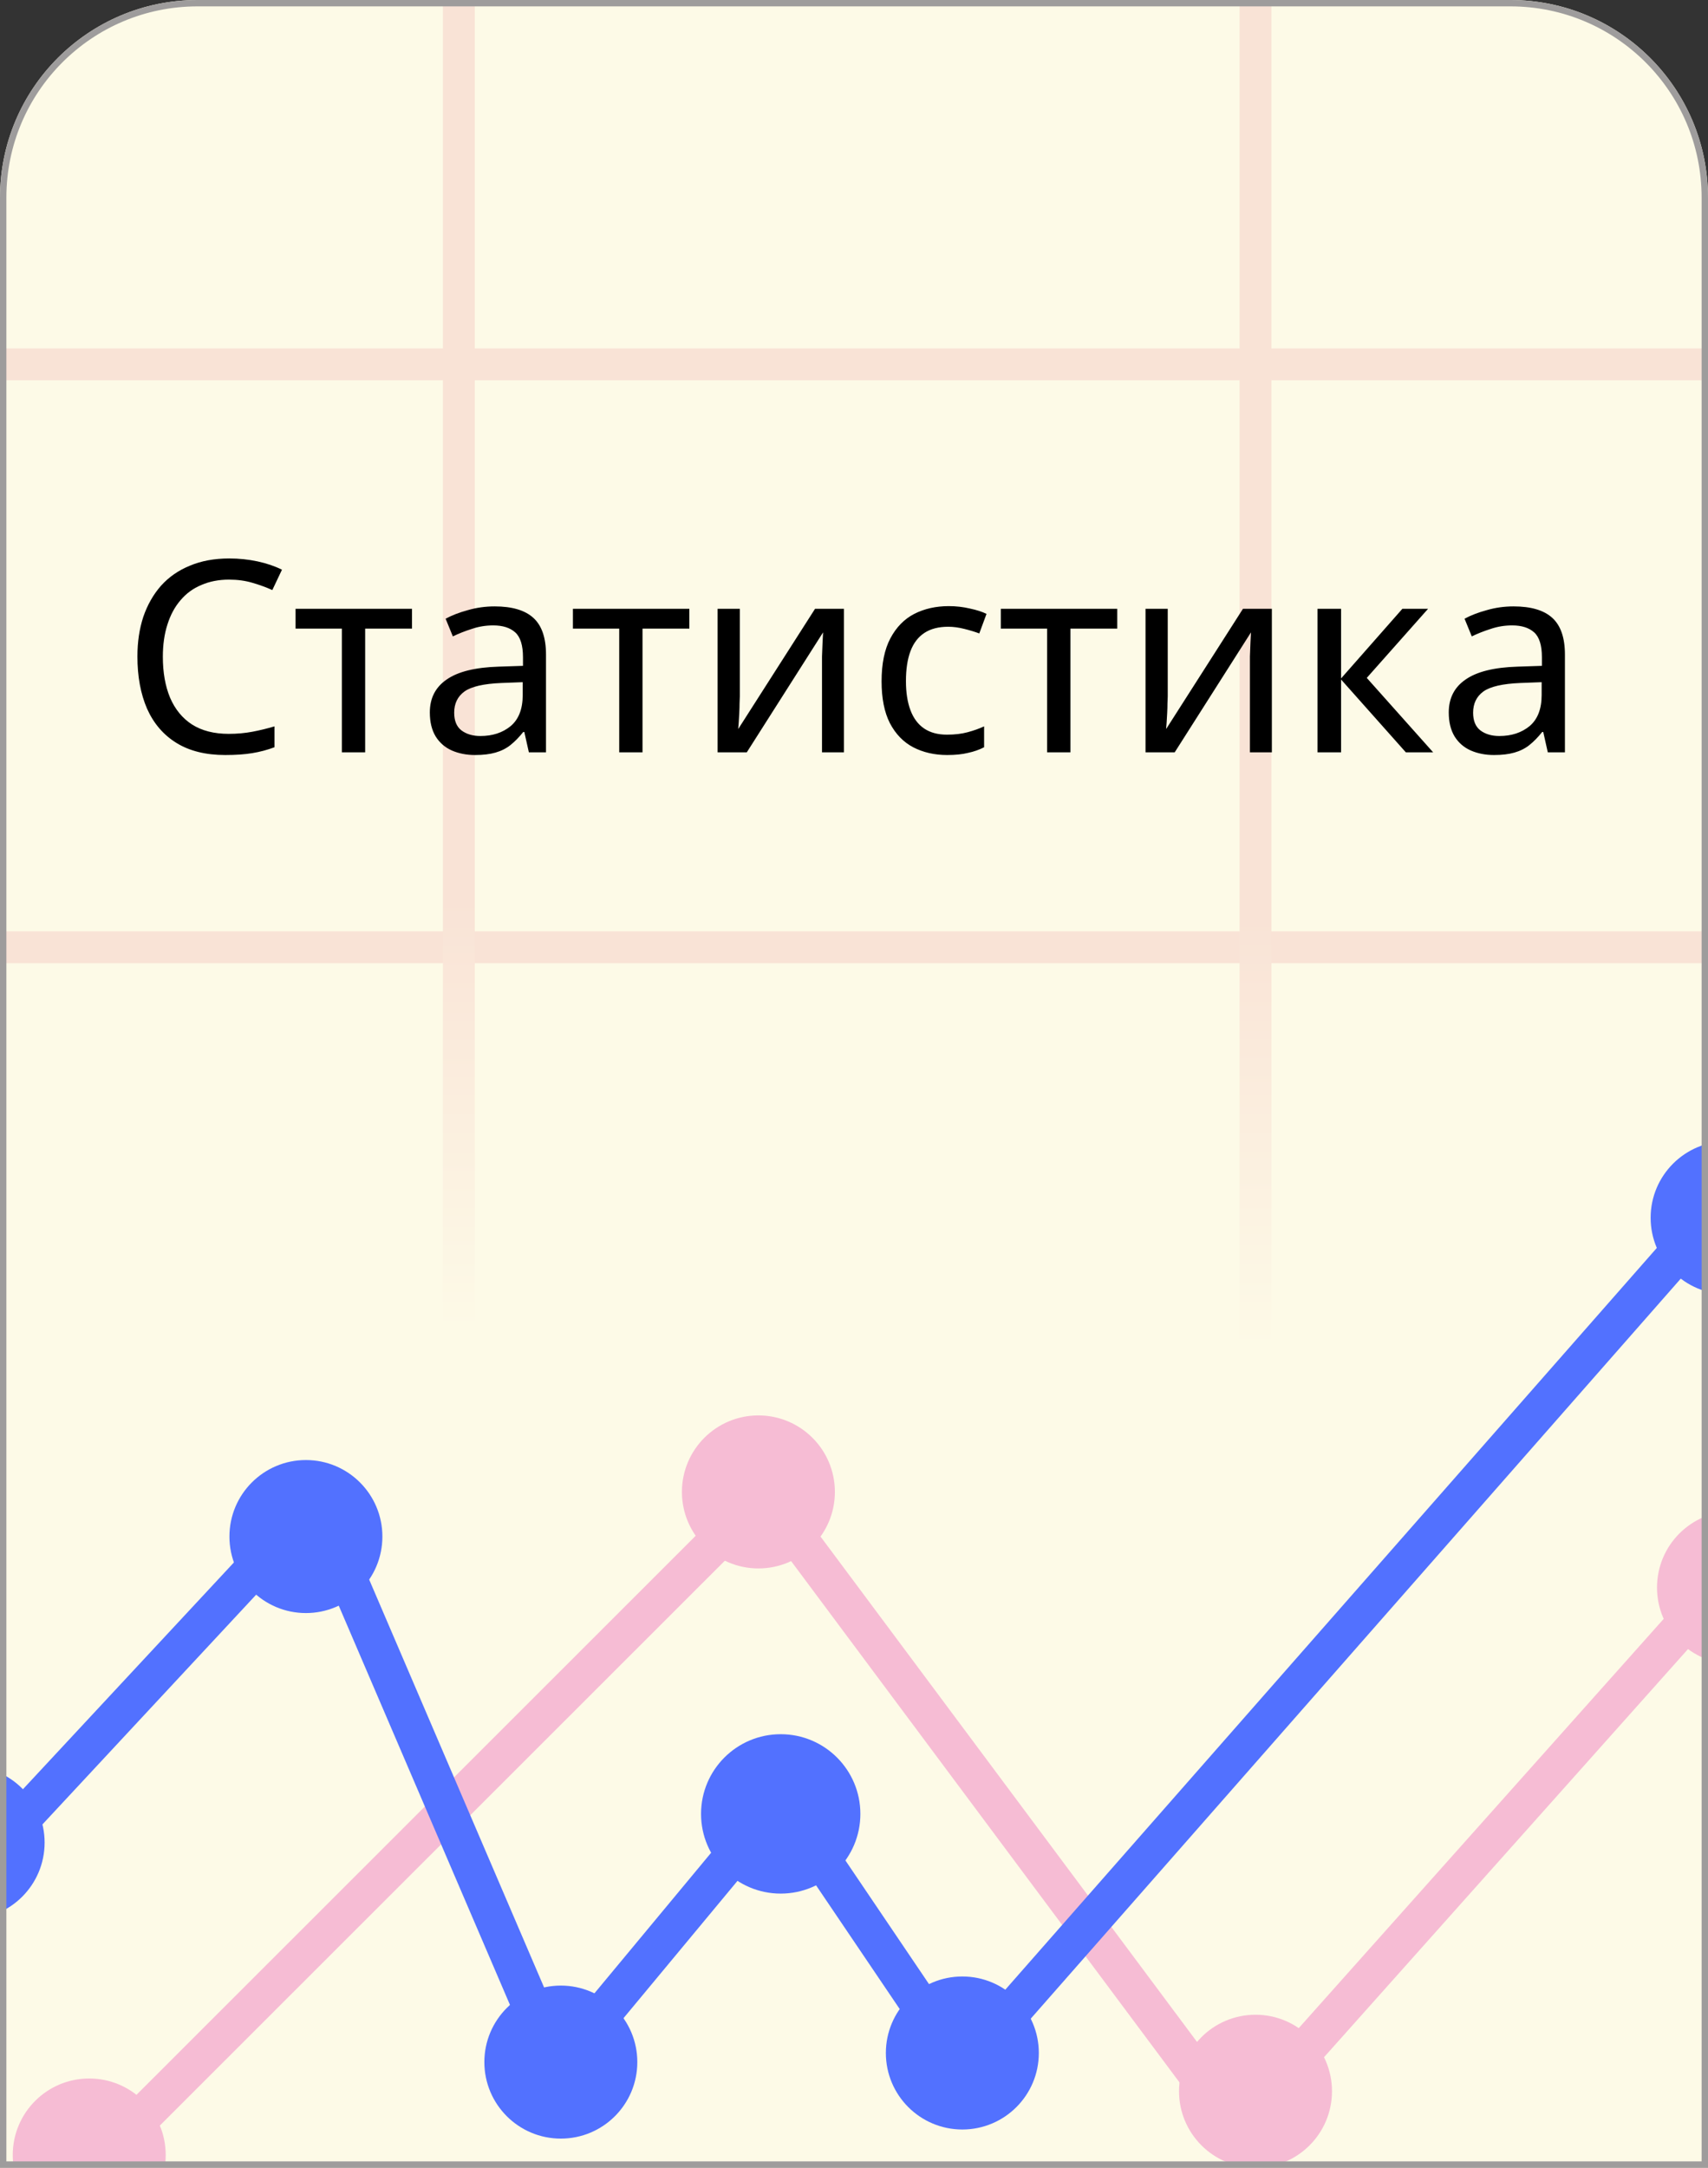<svg width="268" height="340" viewBox="0 0 268 340" fill="none" xmlns="http://www.w3.org/2000/svg">
<rect x="0" y="0" width="268" height="340" fill="#333333" stroke="none"/>
<path d="M0 31C0 13.879 13.879 0 31 0H237C254.121 0 268 13.879 268 31V340H0V31Z" fill="#FDFAE7"/>
<mask id="mask0_41_13" style="mask-type:alpha" maskUnits="userSpaceOnUse" x="0" y="0" width="268" height="340">
<path d="M0 31C0 13.879 13.879 0 31 0H237C254.121 0 268 13.879 268 31V340H0V31Z" fill="#FDFAE7"/>
</mask>
<g mask="url(#mask0_41_13)">
<path d="M13.5 340.714L120 234.285L194 333.571L291.5 224.285" stroke="#F6BCD4" stroke-width="6"/>
<circle cx="197" cy="328" r="12" fill="#F6BCD4"/>
<circle cx="119" cy="234" r="12" fill="#F6BCD4"/>
<circle cx="272" cy="249" r="12" fill="#F6BCD4"/>
<path d="M-14 148.57H291" stroke="#F9E3D6" stroke-width="5"/>
<path d="M-18 57.145H287" stroke="#F9E3D6" stroke-width="5"/>
<path d="M72 208.572L72 -227.142" stroke="url(#paint0_linear_41_13)" stroke-width="5"/>
<path d="M197 211.43L197 -224.285" stroke="url(#paint1_linear_41_13)" stroke-width="5"/>
<circle cx="14" cy="338" r="12" fill="#F6BCD4"/>
<path d="M-9 298.571L49.5 235.714L87.5 324.286L122.5 282.143L151 324.286L269 190" stroke="#5271FF" stroke-width="6"/>
<circle cx="48" cy="241" r="12" fill="#5271FF"/>
<circle cx="122.5" cy="284.5" r="12.5" fill="#5271FF"/>
<circle cx="88" cy="323.428" r="12" fill="#5271FF"/>
<circle cx="151" cy="322" r="12" fill="#5271FF"/>
<path d="M7 289C7 295.627 1.627 301 -5 301C-11.627 301 -17 295.627 -17 289C-17 282.373 -11.627 277 -5 277C1.627 277 7 282.373 7 289Z" fill="#5271FF"/>
<circle cx="271" cy="191" r="12" fill="#5271FF"/>
<path d="M35.926 90.91C34.33 90.91 32.888 91.19 31.6 91.75C30.312 92.282 29.22 93.08 28.324 94.144C27.428 95.18 26.742 96.454 26.266 97.966C25.79 99.45 25.552 101.13 25.552 103.006C25.552 105.47 25.93 107.612 26.686 109.432C27.47 111.252 28.618 112.652 30.13 113.632C31.67 114.612 33.588 115.102 35.884 115.102C37.2 115.102 38.446 114.99 39.622 114.766C40.798 114.542 41.946 114.262 43.066 113.926V117.202C41.946 117.622 40.784 117.93 39.58 118.126C38.404 118.322 36.99 118.42 35.338 118.42C32.286 118.42 29.738 117.79 27.694 116.53C25.65 115.27 24.11 113.478 23.074 111.154C22.066 108.83 21.562 106.1 21.562 102.964C21.562 100.696 21.87 98.624 22.486 96.748C23.13 94.872 24.054 93.248 25.258 91.876C26.49 90.504 28.002 89.454 29.794 88.726C31.586 87.97 33.644 87.592 35.968 87.592C37.508 87.592 38.992 87.746 40.42 88.054C41.848 88.362 43.122 88.796 44.242 89.356L42.73 92.548C41.806 92.128 40.77 91.75 39.622 91.414C38.502 91.078 37.27 90.91 35.926 90.91ZM64.647 98.596H57.297V118H53.643V98.596H46.377V95.488H64.647V98.596ZM77.608 95.11C80.352 95.11 82.382 95.712 83.698 96.916C85.014 98.12 85.672 100.038 85.672 102.67V118H82.984L82.27 114.808H82.102C81.458 115.62 80.786 116.306 80.086 116.866C79.414 117.398 78.63 117.79 77.734 118.042C76.866 118.294 75.802 118.42 74.542 118.42C73.198 118.42 71.98 118.182 70.888 117.706C69.824 117.23 68.984 116.502 68.368 115.522C67.752 114.514 67.444 113.254 67.444 111.742C67.444 109.502 68.326 107.78 70.09 106.576C71.854 105.344 74.57 104.672 78.238 104.56L82.06 104.434V103.09C82.06 101.214 81.654 99.912 80.842 99.184C80.03 98.456 78.882 98.092 77.398 98.092C76.222 98.092 75.102 98.274 74.038 98.638C72.974 98.974 71.98 99.366 71.056 99.814L69.922 97.042C70.902 96.51 72.064 96.062 73.408 95.698C74.752 95.306 76.152 95.11 77.608 95.11ZM78.7 107.122C75.9 107.234 73.954 107.682 72.862 108.466C71.798 109.25 71.266 110.356 71.266 111.784C71.266 113.044 71.644 113.968 72.4 114.556C73.184 115.144 74.178 115.438 75.382 115.438C77.286 115.438 78.868 114.92 80.128 113.884C81.388 112.82 82.018 111.196 82.018 109.012V106.996L78.7 107.122ZM108.165 98.596H100.815V118H97.161V98.596H89.895V95.488H108.165V98.596ZM116.085 109.222C116.085 109.474 116.071 109.838 116.043 110.314C116.043 110.762 116.029 111.252 116.001 111.784C115.973 112.288 115.945 112.778 115.917 113.254C115.889 113.702 115.861 114.066 115.833 114.346L127.887 95.488H132.423V118H128.979V104.728C128.979 104.28 128.979 103.692 128.979 102.964C129.007 102.236 129.035 101.522 129.063 100.822C129.091 100.094 129.119 99.548 129.147 99.184L117.177 118H112.599V95.488H116.085V109.222ZM148.618 118.42C146.63 118.42 144.852 118.014 143.284 117.202C141.744 116.39 140.526 115.13 139.63 113.422C138.762 111.714 138.328 109.53 138.328 106.87C138.328 104.098 138.79 101.844 139.714 100.108C140.638 98.372 141.884 97.098 143.452 96.286C145.048 95.474 146.854 95.068 148.87 95.068C150.018 95.068 151.124 95.194 152.188 95.446C153.252 95.67 154.12 95.95 154.792 96.286L153.658 99.352C152.986 99.1 152.202 98.862 151.306 98.638C150.41 98.414 149.57 98.302 148.786 98.302C147.274 98.302 146.028 98.624 145.048 99.268C144.068 99.912 143.34 100.864 142.864 102.124C142.388 103.384 142.15 104.952 142.15 106.828C142.15 108.62 142.388 110.146 142.864 111.406C143.34 112.666 144.054 113.618 145.006 114.262C145.958 114.906 147.148 115.228 148.576 115.228C149.808 115.228 150.886 115.102 151.81 114.85C152.762 114.598 153.63 114.29 154.414 113.926V117.202C153.658 117.594 152.818 117.888 151.894 118.084C150.998 118.308 149.906 118.42 148.618 118.42ZM175.307 98.596H167.957V118H164.303V98.596H157.037V95.488H175.307V98.596ZM183.228 109.222C183.228 109.474 183.214 109.838 183.186 110.314C183.186 110.762 183.172 111.252 183.144 111.784C183.116 112.288 183.088 112.778 183.06 113.254C183.032 113.702 183.004 114.066 182.976 114.346L195.03 95.488H199.566V118H196.122V104.728C196.122 104.28 196.122 103.692 196.122 102.964C196.15 102.236 196.178 101.522 196.206 100.822C196.234 100.094 196.262 99.548 196.29 99.184L184.32 118H179.742V95.488H183.228V109.222ZM220.044 95.488H224.076L214.458 106.324L224.874 118H220.59L210.426 106.576V118H206.73V95.488H210.426V106.408L220.044 95.488ZM237.487 95.11C240.231 95.11 242.261 95.712 243.577 96.916C244.893 98.12 245.551 100.038 245.551 102.67V118H242.863L242.149 114.808H241.981C241.337 115.62 240.665 116.306 239.965 116.866C239.293 117.398 238.509 117.79 237.613 118.042C236.745 118.294 235.681 118.42 234.421 118.42C233.077 118.42 231.859 118.182 230.767 117.706C229.703 117.23 228.863 116.502 228.247 115.522C227.631 114.514 227.323 113.254 227.323 111.742C227.323 109.502 228.205 107.78 229.969 106.576C231.733 105.344 234.449 104.672 238.117 104.56L241.939 104.434V103.09C241.939 101.214 241.533 99.912 240.721 99.184C239.909 98.456 238.761 98.092 237.277 98.092C236.101 98.092 234.981 98.274 233.917 98.638C232.853 98.974 231.859 99.366 230.935 99.814L229.801 97.042C230.781 96.51 231.943 96.062 233.287 95.698C234.631 95.306 236.031 95.11 237.487 95.11ZM238.579 107.122C235.779 107.234 233.833 107.682 232.741 108.466C231.677 109.25 231.145 110.356 231.145 111.784C231.145 113.044 231.523 113.968 232.279 114.556C233.063 115.144 234.057 115.438 235.261 115.438C237.165 115.438 238.747 114.92 240.007 113.884C241.267 112.82 241.897 111.196 241.897 109.012V106.996L238.579 107.122Z" fill="black"/>
</g>
<path d="M0.5 31C0.5 14.155 14.155 0.5 31 0.5H237C253.845 0.5 267.5 14.155 267.5 31V339.5H0.5V31Z" stroke="#9E9C9C"/>
<defs>
<linearGradient id="paint0_linear_41_13" x1="72.5" y1="-227.142" x2="72.5" y2="208.572" gradientUnits="userSpaceOnUse">
<stop offset="0.845" stop-color="#F9E3D6"/>
<stop offset="1" stop-color="#FDFAE7"/>
</linearGradient>
<linearGradient id="paint1_linear_41_13" x1="197.5" y1="-224.285" x2="197.5" y2="211.43" gradientUnits="userSpaceOnUse">
<stop offset="0.845" stop-color="#F9E3D6"/>
<stop offset="1" stop-color="#FDFAE7"/>
</linearGradient>
</defs>
</svg>
